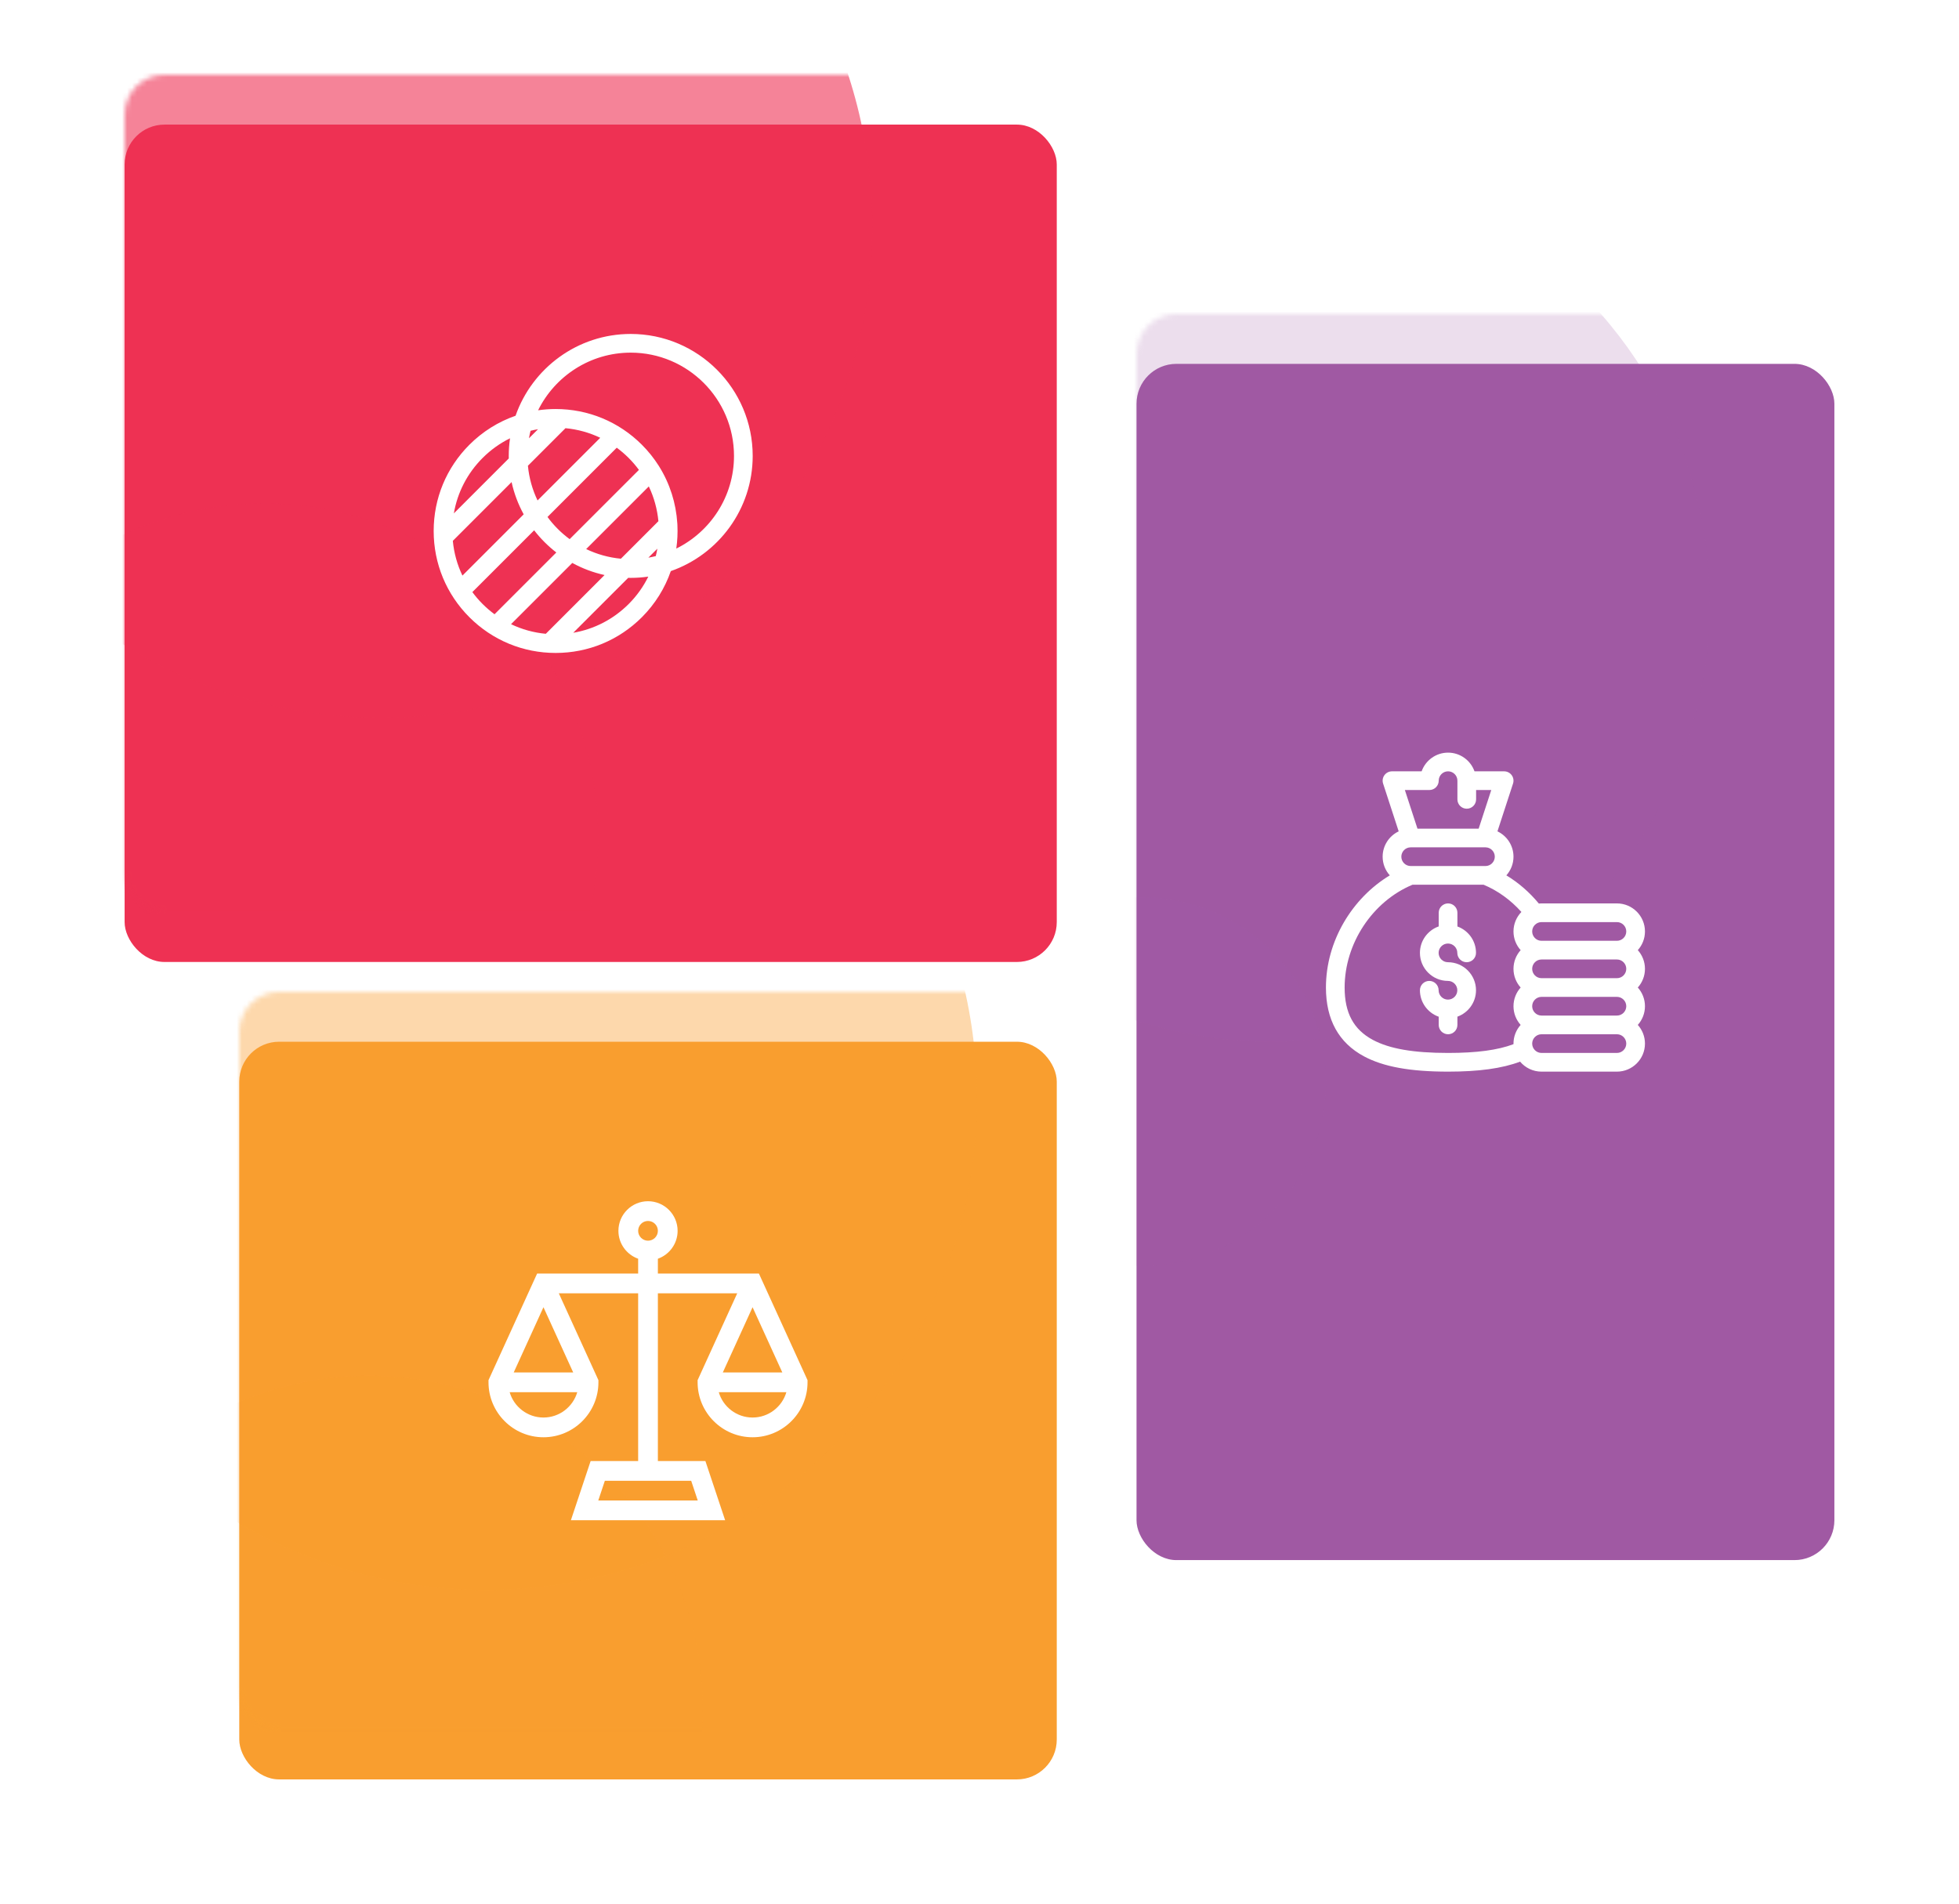 <svg width="393" height="382" viewBox="0 0 393 382" fill="none" xmlns="http://www.w3.org/2000/svg">
<g filter="url(#filter0_d)">
<rect x="25" y="15" width="187" height="168" rx="8" fill="#EE3153"/>
</g>
<mask id="mask0" mask-type="alpha" maskUnits="userSpaceOnUse" x="25" y="15" width="187" height="168">
<rect x="25" y="15" width="187" height="168" rx="8" fill="#EE3153"/>
</mask>
<g mask="url(#mask0)">
<g style="mix-blend-mode:screen" opacity="0.6" filter="url(#filter1_d)">
<circle cx="76.5" cy="35.5" r="98.5" fill="#EE3153"/>
</g>
<g style="mix-blend-mode:multiply" opacity="0.4" filter="url(#filter2_d)">
<circle cx="53" cy="158" r="67" fill="#EE3153"/>
</g>
</g>
<g filter="url(#filter3_d)">
<rect x="48" y="199" width="164" height="148" rx="8" fill="#F99E2F"/>
</g>
<mask id="mask1" mask-type="alpha" maskUnits="userSpaceOnUse" x="48" y="199" width="164" height="148">
<rect x="48" y="199" width="164" height="148" rx="8" fill="#F99E2F"/>
</mask>
<g mask="url(#mask1)">
<g style="mix-blend-mode:screen" opacity="0.4" filter="url(#filter4_d)">
<circle cx="97.5" cy="210.5" r="98.5" fill="#F99E2F"/>
</g>
<g style="mix-blend-mode:multiply" opacity="0.2" filter="url(#filter5_d)">
<circle cx="74" cy="333" r="67" fill="#F99E2F"/>
</g>
</g>
<g filter="url(#filter6_d)">
<rect x="228" y="63" width="140" height="240" rx="8" fill="#A059A3"/>
</g>
<mask id="mask2" mask-type="alpha" maskUnits="userSpaceOnUse" x="228" y="63" width="140" height="240">
<rect x="228" y="63" width="140" height="240" rx="8" fill="#A059A3"/>
</mask>
<g mask="url(#mask2)">
<g style="mix-blend-mode:screen" opacity="0.2" filter="url(#filter7_d)">
<circle cx="255" cy="111" r="88" fill="#A059A3"/>
</g>
<g style="mix-blend-mode:multiply" opacity="0.1" filter="url(#filter8_d)">
<circle cx="229" cy="207" r="37" fill="#A059A3"/>
</g>
</g>
<path d="M151 91.469C151 77.977 140.023 67 126.531 67C115.862 67 106.767 73.865 103.428 83.41C99.981 84.606 96.822 86.574 94.167 89.229C89.545 93.851 87 99.995 87 106.531C87 113.067 89.545 119.212 94.167 123.833C98.789 128.455 104.933 131 111.469 131C118.004 131 124.149 128.455 128.771 123.833C131.467 121.136 133.401 117.961 134.574 114.578C144.127 111.244 151 102.145 151 91.469ZM96.818 91.881C98.451 90.249 100.308 88.923 102.319 87.932C102.151 89.087 102.062 90.268 102.062 91.469C102.062 91.639 102.065 91.809 102.069 91.978L91.049 102.999C91.764 98.808 93.751 94.948 96.818 91.881ZM131.56 111.569C131.069 111.692 130.572 111.797 130.069 111.884L131.874 110.08C131.787 110.579 131.683 111.076 131.56 111.569ZM124.557 112.093C122.084 111.858 119.737 111.188 117.593 110.158L130.16 97.592C131.216 99.806 131.858 102.169 132.084 104.565L124.557 112.093ZM109.493 127.157C107.05 126.927 104.698 126.272 102.521 125.229L114.81 112.942C116.814 114.04 118.988 114.865 121.281 115.369L109.493 127.157ZM114.281 108.167C112.583 106.918 111.082 105.417 109.833 103.718L123.727 89.824C124.567 90.443 125.367 91.129 126.119 91.881C126.875 92.637 127.56 93.438 128.175 94.274L114.281 108.167ZM107.841 100.406C106.812 98.263 106.142 95.915 105.907 93.443L113.444 85.906C115.887 86.135 118.239 86.79 120.415 87.832L107.841 100.406ZM90.843 108.507L102.631 96.719C103.135 99.012 103.959 101.186 105.058 103.19L92.77 115.478C91.727 113.302 91.073 110.949 90.843 108.507ZM106.116 87.931C106.204 87.422 106.31 86.92 106.435 86.425C106.93 86.302 107.43 86.197 107.936 86.111L106.116 87.931ZM94.761 118.79L107.156 106.395C108.443 108.061 109.939 109.557 111.605 110.843L99.21 123.238C98.37 122.619 97.57 121.933 96.818 121.182C96.066 120.43 95.38 119.63 94.761 118.79ZM126.119 121.182C123.052 124.249 119.192 126.235 115.001 126.951L126.022 115.931C126.191 115.935 126.361 115.938 126.531 115.938C127.729 115.938 128.906 115.85 130.058 115.683C129.082 117.669 127.77 119.531 126.119 121.182ZM135.672 110.059C135.897 108.502 135.973 106.928 135.898 105.359C135.904 105.227 135.896 105.094 135.875 104.962C135.621 100.979 134.4 97.045 132.212 93.549C132.188 93.507 132.162 93.466 132.134 93.426C131.189 91.937 130.069 90.527 128.771 89.23C124.149 84.608 118.004 82.062 111.468 82.062C110.28 82.062 109.104 82.148 107.949 82.314C111.335 75.469 118.392 70.75 126.531 70.75C137.956 70.75 147.25 80.044 147.25 91.469C147.25 99.614 142.525 106.675 135.672 110.059Z" fill="white"/>
<path d="M290.48 200.549C289.447 200.549 288.605 199.708 288.605 198.674C288.605 197.639 287.766 196.799 286.73 196.799C285.695 196.799 284.855 197.639 284.855 198.674C284.855 201.126 286.433 203.215 288.625 203.983V205.625C288.625 206.661 289.465 207.5 290.5 207.5C291.536 207.5 292.375 206.661 292.375 205.625V203.97C294.547 203.19 296.105 201.111 296.105 198.674C296.105 195.573 293.582 193.049 290.48 193.049C289.447 193.049 288.605 192.208 288.605 191.174C288.605 190.14 289.447 189.299 290.48 189.299C291.514 189.299 292.355 190.14 292.355 191.174C292.355 192.21 293.195 193.049 294.23 193.049C295.266 193.049 296.105 192.21 296.105 191.174C296.105 188.737 294.547 186.658 292.375 185.878V183.125C292.375 182.089 291.536 181.25 290.5 181.25C289.465 181.25 288.625 182.089 288.625 183.125V185.865C286.433 186.633 284.855 188.722 284.855 191.174C284.855 194.276 287.379 196.799 290.48 196.799C291.514 196.799 292.355 197.64 292.355 198.674C292.355 199.708 291.514 200.549 290.48 200.549Z" fill="white"/>
<path d="M273.643 211.938C277.544 214.027 282.901 215 290.5 215C296.683 215 301.336 214.359 304.951 212.997C305.984 214.221 307.527 215 309.25 215H324.375C327.477 215 330 212.477 330 209.375C330 207.936 329.456 206.621 328.563 205.625C329.456 204.629 330 203.314 330 201.875C330 200.436 329.456 199.121 328.563 198.125C329.456 197.129 330 195.814 330 194.375C330 192.936 329.456 191.621 328.563 190.625C329.456 189.629 330 188.314 330 186.875C330 183.773 327.477 181.25 324.375 181.25H309.25C309.067 181.25 308.887 181.259 308.708 181.277C306.827 178.998 304.622 177.086 302.192 175.621C303.082 174.625 303.625 173.312 303.625 171.875C303.625 169.634 302.308 167.696 300.407 166.792L303.533 157.207C303.719 156.635 303.62 156.01 303.268 155.524C302.915 155.038 302.351 154.75 301.75 154.75H295.803C295.028 152.567 292.944 151 290.5 151C288.055 151 285.97 152.567 285.196 154.75H279.25C278.649 154.75 278.085 155.038 277.732 155.524C277.38 156.01 277.281 156.635 277.467 157.207L280.593 166.792C278.692 167.696 277.375 169.634 277.375 171.875C277.375 173.313 277.918 174.627 278.81 175.623C271.287 180.164 266 188.787 266 198.125C266 204.576 268.571 209.223 273.643 211.938ZM326.25 194.375C326.25 195.409 325.409 196.25 324.375 196.25H309.25C308.216 196.25 307.375 195.409 307.375 194.375C307.375 193.341 308.216 192.5 309.25 192.5H324.375C325.409 192.5 326.25 193.341 326.25 194.375ZM326.25 201.875C326.25 202.909 325.409 203.75 324.375 203.75H309.25C308.216 203.75 307.375 202.909 307.375 201.875C307.375 200.841 308.216 200 309.25 200H324.375C325.409 200 326.25 200.841 326.25 201.875ZM324.375 211.25H309.25C308.216 211.25 307.375 210.409 307.375 209.375C307.375 208.341 308.216 207.5 309.25 207.5H324.375C325.409 207.5 326.25 208.341 326.25 209.375C326.25 210.409 325.409 211.25 324.375 211.25ZM326.25 186.875C326.25 187.909 325.409 188.75 324.375 188.75H309.25C308.216 188.75 307.375 187.909 307.375 186.875C307.375 185.841 308.216 185 309.25 185H324.375C325.409 185 326.25 185.841 326.25 186.875ZM297.946 173.75H283.054C283.038 173.75 283.021 173.75 283.004 173.75H283C281.966 173.75 281.125 172.909 281.125 171.875C281.125 170.843 281.963 170.003 282.994 170H283C283.004 170 283.008 170 283.013 170H297.987C297.991 170 297.996 170 298 170H298.006C299.037 170.003 299.875 170.843 299.875 171.875C299.875 172.909 299.034 173.75 298 173.75H297.994C297.979 173.75 297.962 173.75 297.946 173.75ZM286.75 158.5C287.786 158.5 288.625 157.661 288.625 156.625C288.625 155.591 289.466 154.75 290.5 154.75C291.534 154.75 292.375 155.591 292.375 156.625V160.375C292.375 161.411 293.214 162.25 294.25 162.25C295.286 162.25 296.125 161.411 296.125 160.375V158.5H299.167L296.639 166.25H284.361L281.833 158.5H286.75ZM283.366 177.5H297.627C300.466 178.686 303.054 180.554 305.212 182.964C304.231 183.978 303.625 185.356 303.625 186.875C303.625 188.314 304.169 189.629 305.062 190.625C304.169 191.621 303.625 192.936 303.625 194.375C303.625 195.814 304.169 197.129 305.062 198.125C304.169 199.121 303.625 200.436 303.625 201.875C303.625 203.314 304.169 204.629 305.062 205.625C304.169 206.621 303.625 207.936 303.625 209.375C303.625 209.414 303.627 209.452 303.628 209.49C300.456 210.688 296.231 211.25 290.5 211.25C283.543 211.25 278.749 210.418 275.413 208.632C271.549 206.563 269.75 203.225 269.75 198.125C269.75 189.281 275.332 180.854 283.366 177.5Z" fill="white"/>
<path d="M152.248 255.515H131.979V252.536C134.283 251.719 135.938 249.519 135.938 246.938C135.938 243.664 133.274 241 130 241C126.726 241 124.062 243.664 124.062 246.938C124.062 249.519 125.717 251.719 128.021 252.536V255.515H107.752L98 276.9V277.33C98 283.409 102.946 288.355 109.025 288.355C115.104 288.355 120.05 283.41 120.05 277.33V276.9L112.103 259.474H128.021V293.124H118.488L114.529 305H145.471L141.512 293.124H131.979V259.474H147.897L139.95 276.9V277.33C139.95 283.409 144.896 288.355 150.975 288.355C157.054 288.355 162 283.409 162 277.33V276.9L152.248 255.515ZM130 244.959C131.091 244.959 131.979 245.847 131.979 246.938C131.979 248.03 131.091 248.918 130 248.918C128.909 248.918 128.021 248.03 128.021 246.938C128.021 245.847 128.909 244.959 130 244.959ZM109.025 284.396C105.816 284.396 103.101 282.245 102.243 279.31H115.807C114.949 282.245 112.234 284.396 109.025 284.396ZM114.992 275.351H103.058L109.025 262.265L114.992 275.351ZM139.978 301.041H120.022L121.341 297.082H138.659L139.978 301.041ZM150.975 262.265L156.943 275.351H145.008L150.975 262.265ZM150.975 284.396C147.766 284.396 145.051 282.245 144.193 279.31H157.757C156.899 282.245 154.184 284.396 150.975 284.396Z" fill="white"/>
<defs>
<filter id="filter0_d" x="0" y="0" width="237" height="218" filterUnits="userSpaceOnUse" color-interpolation-filters="sRGB">
<feFlood flood-opacity="0" result="BackgroundImageFix"/>
<feColorMatrix in="SourceAlpha" type="matrix" values="0 0 0 0 0 0 0 0 0 0 0 0 0 0 0 0 0 0 127 0"/>
<feOffset dy="10"/>
<feGaussianBlur stdDeviation="12.5"/>
<feColorMatrix type="matrix" values="0 0 0 0 0.933 0 0 0 0 0.192 0 0 0 0 0.325 0 0 0 0.25 0"/>
<feBlend mode="multiply" in2="BackgroundImageFix" result="effect1_dropShadow"/>
<feBlend mode="normal" in="SourceGraphic" in2="effect1_dropShadow" result="shape"/>
</filter>
<filter id="filter1_d" x="-47" y="-78" width="247" height="247" filterUnits="userSpaceOnUse" color-interpolation-filters="sRGB">
<feFlood flood-opacity="0" result="BackgroundImageFix"/>
<feColorMatrix in="SourceAlpha" type="matrix" values="0 0 0 0 0 0 0 0 0 0 0 0 0 0 0 0 0 0 127 0"/>
<feOffset dy="10"/>
<feGaussianBlur stdDeviation="12.5"/>
<feColorMatrix type="matrix" values="0 0 0 0 0.49 0 0 0 0 0.788 0 0 0 0 0.349 0 0 0 0.25 0"/>
<feBlend mode="multiply" in2="BackgroundImageFix" result="effect1_dropShadow"/>
<feBlend mode="normal" in="SourceGraphic" in2="effect1_dropShadow" result="shape"/>
</filter>
<filter id="filter2_d" x="-39" y="76" width="184" height="184" filterUnits="userSpaceOnUse" color-interpolation-filters="sRGB">
<feFlood flood-opacity="0" result="BackgroundImageFix"/>
<feColorMatrix in="SourceAlpha" type="matrix" values="0 0 0 0 0 0 0 0 0 0 0 0 0 0 0 0 0 0 127 0"/>
<feOffset dy="10"/>
<feGaussianBlur stdDeviation="12.5"/>
<feColorMatrix type="matrix" values="0 0 0 0 0.49 0 0 0 0 0.788 0 0 0 0 0.349 0 0 0 0.25 0"/>
<feBlend mode="multiply" in2="BackgroundImageFix" result="effect1_dropShadow"/>
<feBlend mode="normal" in="SourceGraphic" in2="effect1_dropShadow" result="shape"/>
</filter>
<filter id="filter3_d" x="23" y="184" width="214" height="198" filterUnits="userSpaceOnUse" color-interpolation-filters="sRGB">
<feFlood flood-opacity="0" result="BackgroundImageFix"/>
<feColorMatrix in="SourceAlpha" type="matrix" values="0 0 0 0 0 0 0 0 0 0 0 0 0 0 0 0 0 0 127 0"/>
<feOffset dy="10"/>
<feGaussianBlur stdDeviation="12.5"/>
<feColorMatrix type="matrix" values="0 0 0 0 0.976 0 0 0 0 0.62 0 0 0 0 0.184 0 0 0 0.25 0"/>
<feBlend mode="multiply" in2="BackgroundImageFix" result="effect1_dropShadow"/>
<feBlend mode="normal" in="SourceGraphic" in2="effect1_dropShadow" result="shape"/>
</filter>
<filter id="filter4_d" x="-26" y="97" width="247" height="247" filterUnits="userSpaceOnUse" color-interpolation-filters="sRGB">
<feFlood flood-opacity="0" result="BackgroundImageFix"/>
<feColorMatrix in="SourceAlpha" type="matrix" values="0 0 0 0 0 0 0 0 0 0 0 0 0 0 0 0 0 0 127 0"/>
<feOffset dy="10"/>
<feGaussianBlur stdDeviation="12.5"/>
<feColorMatrix type="matrix" values="0 0 0 0 0.49 0 0 0 0 0.788 0 0 0 0 0.349 0 0 0 0.25 0"/>
<feBlend mode="multiply" in2="BackgroundImageFix" result="effect1_dropShadow"/>
<feBlend mode="normal" in="SourceGraphic" in2="effect1_dropShadow" result="shape"/>
</filter>
<filter id="filter5_d" x="-18" y="251" width="184" height="184" filterUnits="userSpaceOnUse" color-interpolation-filters="sRGB">
<feFlood flood-opacity="0" result="BackgroundImageFix"/>
<feColorMatrix in="SourceAlpha" type="matrix" values="0 0 0 0 0 0 0 0 0 0 0 0 0 0 0 0 0 0 127 0"/>
<feOffset dy="10"/>
<feGaussianBlur stdDeviation="12.5"/>
<feColorMatrix type="matrix" values="0 0 0 0 0.49 0 0 0 0 0.788 0 0 0 0 0.349 0 0 0 0.25 0"/>
<feBlend mode="multiply" in2="BackgroundImageFix" result="effect1_dropShadow"/>
<feBlend mode="normal" in="SourceGraphic" in2="effect1_dropShadow" result="shape"/>
</filter>
<filter id="filter6_d" x="203" y="48" width="190" height="290" filterUnits="userSpaceOnUse" color-interpolation-filters="sRGB">
<feFlood flood-opacity="0" result="BackgroundImageFix"/>
<feColorMatrix in="SourceAlpha" type="matrix" values="0 0 0 0 0 0 0 0 0 0 0 0 0 0 0 0 0 0 127 0"/>
<feOffset dy="10"/>
<feGaussianBlur stdDeviation="12.5"/>
<feColorMatrix type="matrix" values="0 0 0 0 0.627 0 0 0 0 0.349 0 0 0 0 0.639 0 0 0 0.25 0"/>
<feBlend mode="multiply" in2="BackgroundImageFix" result="effect1_dropShadow"/>
<feBlend mode="normal" in="SourceGraphic" in2="effect1_dropShadow" result="shape"/>
</filter>
<filter id="filter7_d" x="142" y="8" width="226" height="226" filterUnits="userSpaceOnUse" color-interpolation-filters="sRGB">
<feFlood flood-opacity="0" result="BackgroundImageFix"/>
<feColorMatrix in="SourceAlpha" type="matrix" values="0 0 0 0 0 0 0 0 0 0 0 0 0 0 0 0 0 0 127 0"/>
<feOffset dy="10"/>
<feGaussianBlur stdDeviation="12.5"/>
<feColorMatrix type="matrix" values="0 0 0 0 0.49 0 0 0 0 0.788 0 0 0 0 0.349 0 0 0 0.25 0"/>
<feBlend mode="multiply" in2="BackgroundImageFix" result="effect1_dropShadow"/>
<feBlend mode="normal" in="SourceGraphic" in2="effect1_dropShadow" result="shape"/>
</filter>
<filter id="filter8_d" x="167" y="155" width="124" height="124" filterUnits="userSpaceOnUse" color-interpolation-filters="sRGB">
<feFlood flood-opacity="0" result="BackgroundImageFix"/>
<feColorMatrix in="SourceAlpha" type="matrix" values="0 0 0 0 0 0 0 0 0 0 0 0 0 0 0 0 0 0 127 0"/>
<feOffset dy="10"/>
<feGaussianBlur stdDeviation="12.5"/>
<feColorMatrix type="matrix" values="0 0 0 0 0.49 0 0 0 0 0.788 0 0 0 0 0.349 0 0 0 0.25 0"/>
<feBlend mode="multiply" in2="BackgroundImageFix" result="effect1_dropShadow"/>
<feBlend mode="normal" in="SourceGraphic" in2="effect1_dropShadow" result="shape"/>
</filter>
</defs>
</svg>

